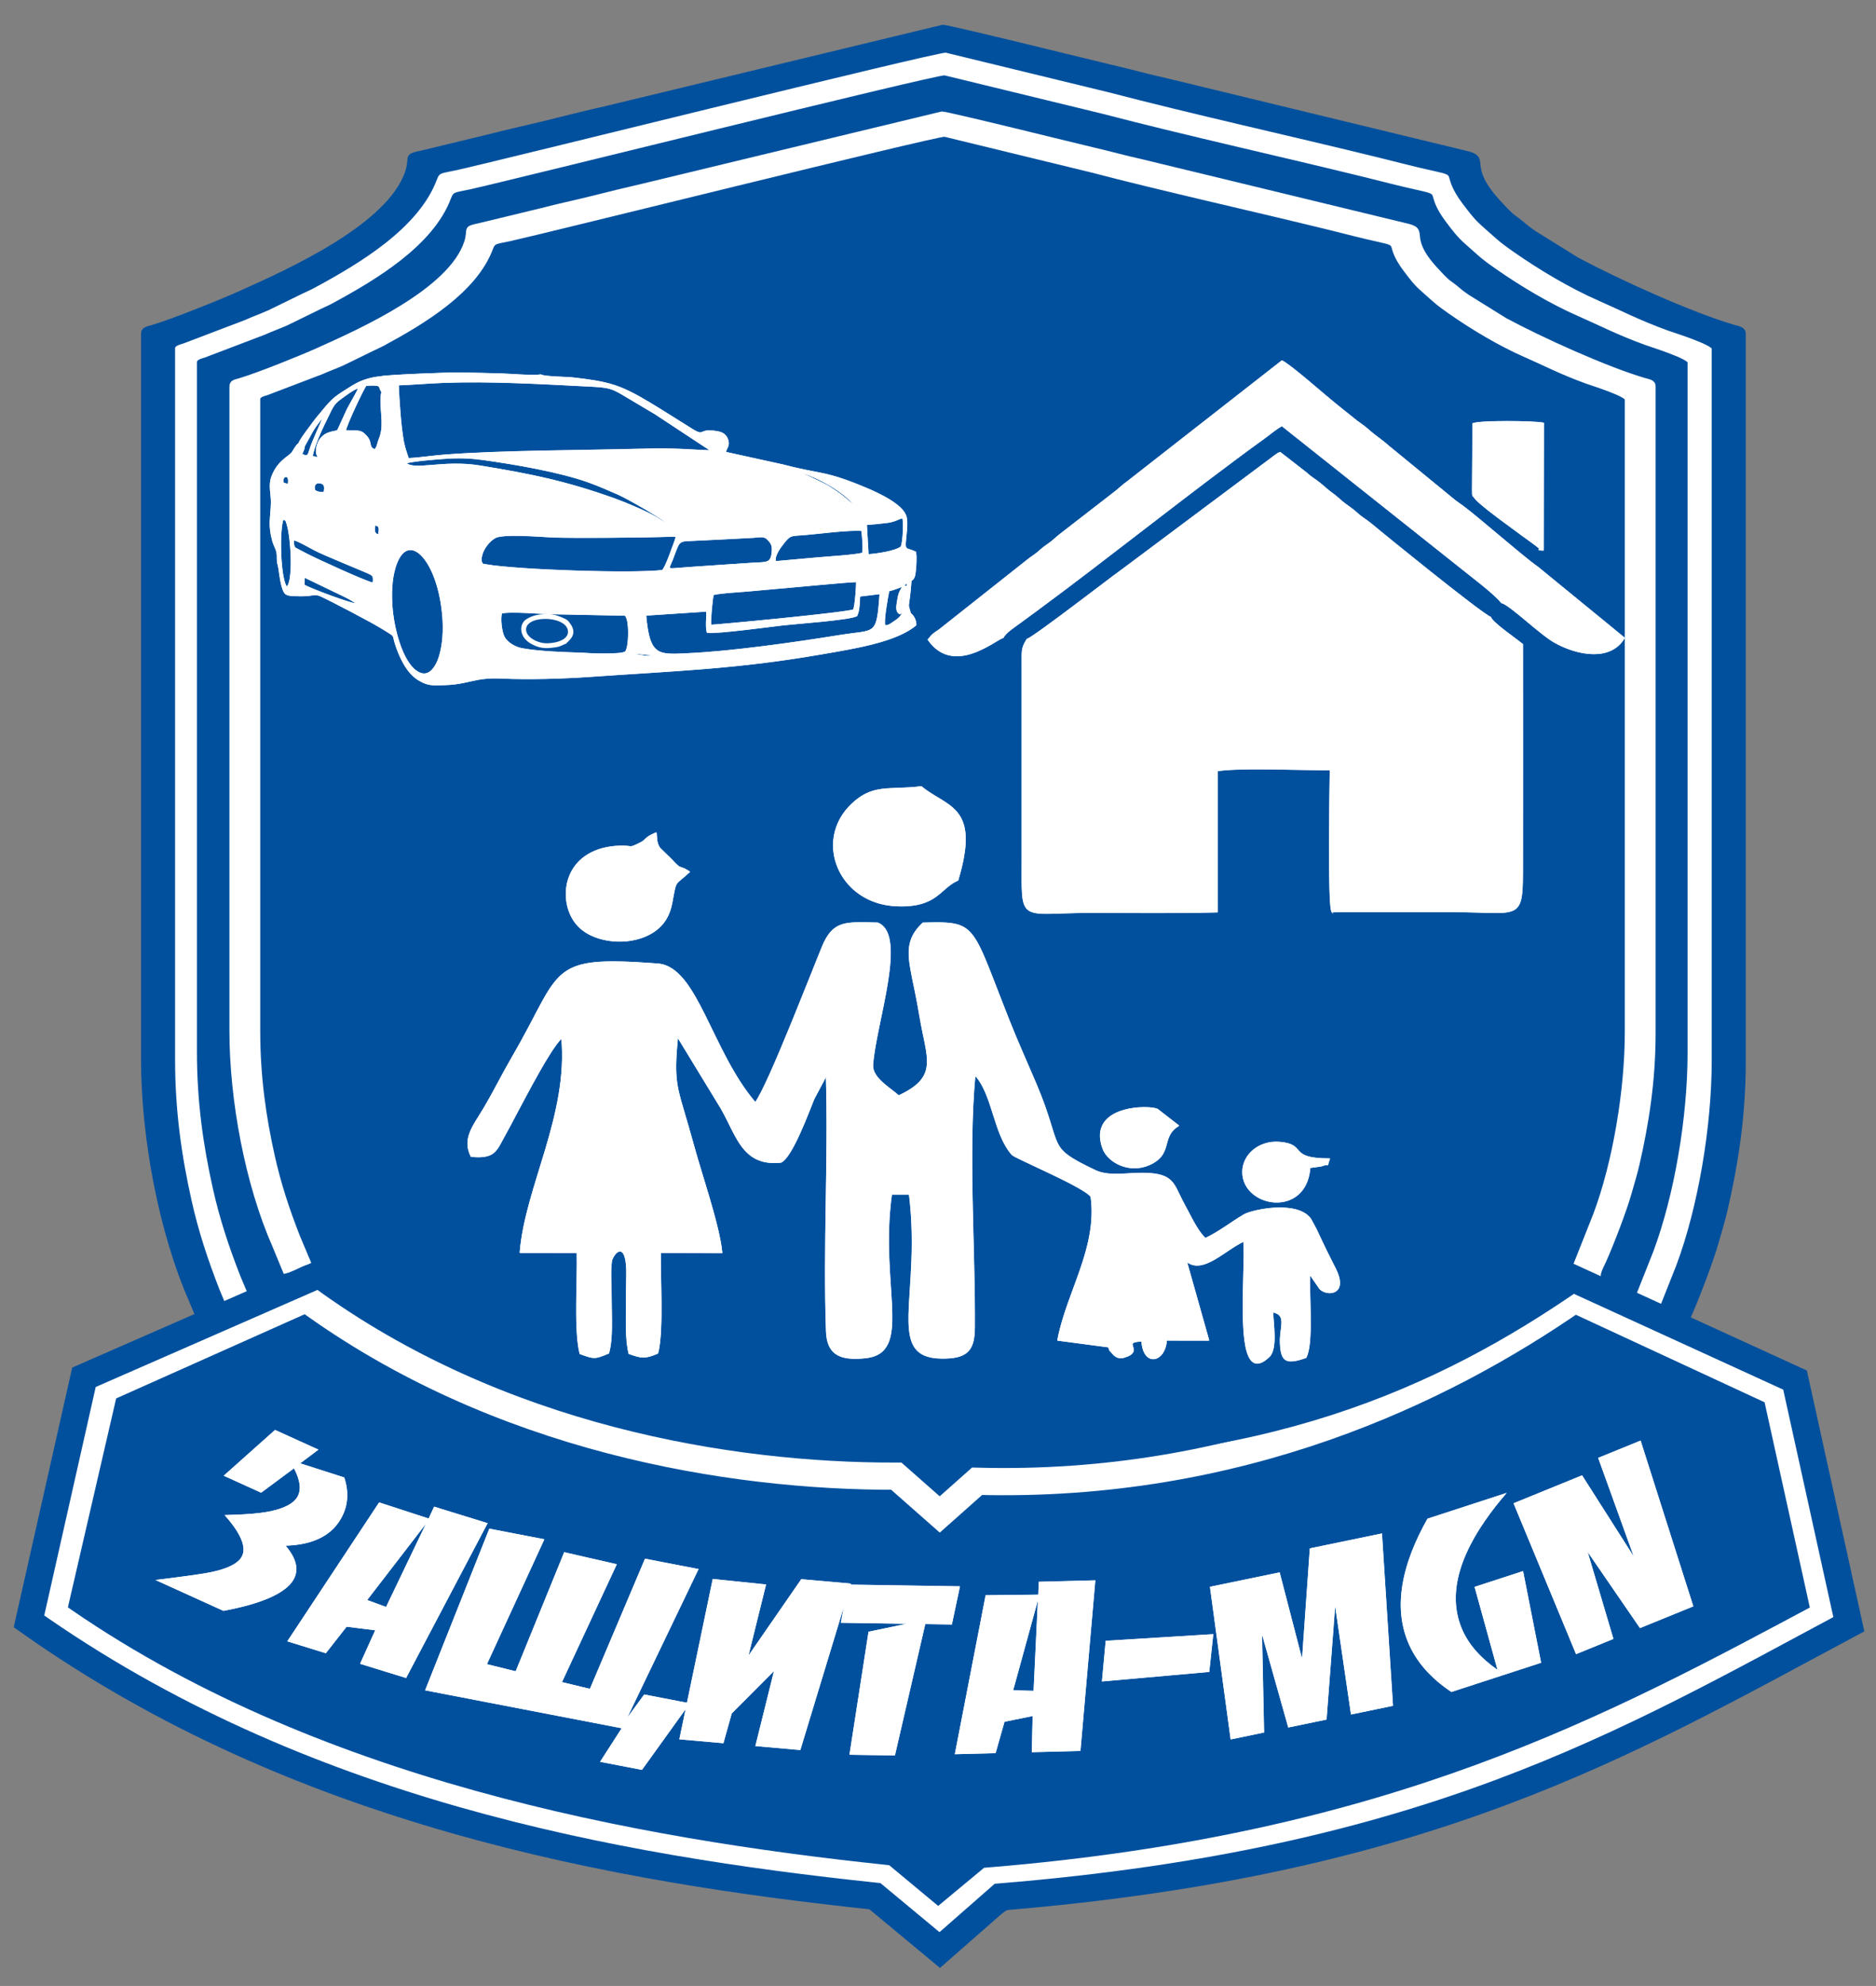 <svg width="69" height="73" viewBox="0 0 69 73" fill="none" xmlns="http://www.w3.org/2000/svg">
<rect x="0" y="0" width="69" height="73" fill="#808080" stroke="none"/>
<path fill-rule="evenodd" clip-rule="evenodd" d="M7.019 13.045L16.579 6.777L34.991 1.57L53.262 6.342L57.074 9.57L63.567 12.578L63.542 24.241L63.306 41.45L61.725 48.25L66.021 50.729L67.597 57.877L68 59.704L65.012 61.307L57.129 65.129L47.848 68.082L37.848 69.636L34.563 71.68L32.267 69.823L23.098 68.398L11.599 65.324L1.221 59.709L2.377 53.779L2.785 50.588L9.184 47.951L10.321 47.448L9.068 47.675L8.002 47.447L6.801 40.747L7.019 13.045Z" fill="#00509E" stroke="#00509E" stroke-width="0.125"/>
<path fill-rule="evenodd" clip-rule="evenodd" d="M33.502 21.334C33.481 21.55 33.47 21.768 33.438 21.983C33.427 22.055 33.416 22.128 33.408 22.2C33.404 22.234 33.402 22.267 33.408 22.301C33.413 22.329 33.423 22.359 33.432 22.387C33.45 22.443 33.464 22.498 33.478 22.555C33.606 22.641 33.683 22.828 33.679 22.97L33.679 22.97L33.678 22.971L33.678 22.972C33.149 23.415 32.211 23.648 31.519 23.791C31.089 23.881 30.655 23.953 30.222 24.028C29.481 24.157 28.736 24.267 27.988 24.359C27.303 24.442 26.616 24.51 25.927 24.567C24.548 24.68 23.165 24.754 21.784 24.851C21.206 24.892 20.625 24.919 20.046 24.931C19.504 24.942 18.958 24.942 18.416 24.916C18.206 24.907 17.997 24.91 17.788 24.935C17.626 24.954 17.47 24.986 17.311 25.022C17.168 25.054 17.027 25.086 16.883 25.11C16.704 25.139 16.526 25.155 16.345 25.16C16.166 25.165 15.948 25.18 15.773 25.144C15.632 25.115 15.51 25.052 15.391 24.979C14.951 24.711 14.686 24.094 14.546 23.648C14.527 23.591 14.513 23.534 14.501 23.475C14.494 23.445 14.488 23.41 14.473 23.382C14.45 23.34 14.399 23.307 14.358 23.28C14.25 23.209 14.136 23.143 14.026 23.074C13.883 22.986 13.732 22.904 13.584 22.823C13.371 22.707 13.157 22.592 12.942 22.479C12.717 22.361 12.491 22.243 12.264 22.128C12.114 22.052 11.961 21.973 11.807 21.903C11.615 21.815 11.527 21.862 11.326 21.883C11.229 21.892 11.126 21.893 11.028 21.893C10.932 21.892 10.835 21.889 10.739 21.882C10.523 21.867 10.476 21.825 10.411 21.645C10.373 21.539 10.348 21.426 10.329 21.316C10.309 21.21 10.295 21.103 10.279 20.996C10.268 20.918 10.257 20.832 10.236 20.756C10.209 20.66 10.204 20.584 10.206 20.486C10.207 20.415 10.204 20.354 10.188 20.284C10.169 20.196 10.121 20.102 10.086 20.017C10.069 19.976 10.053 19.934 10.041 19.892C9.972 19.641 9.936 19.414 9.946 19.156C9.95 19.056 9.959 18.956 9.968 18.856C9.978 18.733 9.986 18.61 9.989 18.487C9.997 18.152 9.883 17.849 10.009 17.516C10.098 17.281 10.23 17.085 10.428 16.911C10.493 16.855 10.561 16.804 10.629 16.752C10.675 16.716 10.729 16.672 10.76 16.625C10.818 16.535 10.904 16.367 10.997 16.306C11.019 16.246 11.062 16.179 11.097 16.124C11.149 16.043 11.205 15.964 11.262 15.886C11.355 15.758 11.454 15.632 11.546 15.504C11.638 15.375 11.745 15.258 11.845 15.135C11.997 14.946 12.157 14.752 12.352 14.597C12.431 14.536 12.514 14.48 12.599 14.425C12.713 14.351 12.83 14.28 12.945 14.206C13.266 14.002 13.621 13.891 14.011 13.854C14.058 13.841 14.137 13.836 14.186 13.832C14.297 13.821 14.41 13.814 14.522 13.807C14.836 13.787 15.15 13.772 15.464 13.759C15.762 13.746 16.059 13.735 16.357 13.726C16.469 13.722 16.58 13.719 16.692 13.717C16.759 13.716 16.828 13.714 16.895 13.716C17.391 13.727 17.888 13.735 18.385 13.75C18.624 13.757 18.866 13.776 19.105 13.788C19.256 13.795 19.407 13.802 19.557 13.803C19.66 13.804 19.784 13.805 19.885 13.788L19.886 13.788L19.887 13.788L19.888 13.788C20.028 13.87 20.836 13.872 21.062 13.898C21.573 13.956 22.112 14.019 22.598 14.178C23.066 14.332 23.495 14.579 23.907 14.825C24.422 15.134 24.924 15.46 25.434 15.776C25.505 15.82 25.593 15.874 25.674 15.902C25.714 15.916 25.753 15.924 25.795 15.913C25.82 15.907 25.844 15.895 25.867 15.886C25.901 15.872 25.934 15.862 25.97 15.855C26.108 15.829 26.281 15.855 26.416 15.882C26.59 15.916 26.705 16.007 26.756 16.16C26.781 16.233 26.79 16.307 26.768 16.381C26.753 16.434 26.724 16.478 26.703 16.528C26.689 16.563 26.682 16.597 26.685 16.634L28.808 17.101C29.074 17.171 29.341 17.234 29.611 17.289C29.805 17.328 29.999 17.363 30.192 17.403C30.421 17.45 30.64 17.506 30.861 17.577C31.195 17.683 31.522 17.814 31.842 17.948C32.28 18.132 33.202 18.547 33.319 19C33.357 19.147 33.346 19.333 33.334 19.483C33.324 19.611 33.308 19.738 33.297 19.866C33.291 19.929 33.279 20.054 33.301 20.114C33.35 20.202 33.376 20.189 33.474 20.222C33.543 20.245 33.607 20.266 33.67 20.3L33.671 20.301L33.672 20.302V20.302C33.685 20.398 33.686 20.502 33.684 20.598C33.682 20.694 33.678 20.79 33.668 20.885C33.656 21.001 33.654 21.216 33.554 21.302C33.539 21.315 33.521 21.326 33.501 21.334L33.502 21.334ZM33.315 21.441C33.243 21.549 32.822 21.68 32.683 21.712C32.643 21.917 32.468 22.85 32.539 22.997C32.652 23.048 32.828 22.898 32.912 22.842C33.062 22.743 33.121 22.692 33.204 22.539C33.237 22.421 33.281 22.362 33.274 22.236C33.188 22.359 33.26 22.462 33.098 22.553L33.098 22.554L33.096 22.554L33.095 22.553C33.071 22.541 33.051 22.524 33.036 22.504C32.946 22.39 33.014 22.152 33.032 22.02C33.049 21.901 33.075 21.807 33.133 21.698C33.16 21.649 33.187 21.602 33.21 21.551L33.211 21.55L33.212 21.549L33.213 21.549C33.237 21.548 33.291 21.542 33.311 21.557C33.315 21.56 33.318 21.561 33.324 21.562C33.331 21.564 33.363 21.569 33.367 21.58C33.367 21.58 33.368 21.58 33.369 21.579C33.372 21.561 33.392 21.441 33.386 21.435C33.377 21.434 33.355 21.463 33.315 21.441L33.315 21.441ZM12.845 15.841L12.846 15.841C12.846 15.841 12.846 15.841 12.846 15.841L12.848 15.841C12.937 15.844 13.028 15.844 13.117 15.85C13.172 15.853 13.228 15.86 13.278 15.88C13.357 15.913 13.423 15.986 13.477 16.044C13.539 16.111 13.574 16.18 13.594 16.264C13.608 16.319 13.614 16.386 13.642 16.436C13.673 16.49 13.726 16.518 13.788 16.537C13.805 16.521 13.82 16.503 13.833 16.483C13.865 16.433 13.883 16.375 13.899 16.32C13.917 16.255 13.934 16.192 13.96 16.13C13.978 16.089 13.992 16.048 14.004 16.006C14.072 15.773 14.066 15.525 14.05 15.286C14.031 15.001 13.99 14.685 14.052 14.403C14.024 14.364 14.006 14.327 13.99 14.283C13.981 14.257 13.972 14.224 13.954 14.202C13.925 14.166 13.87 14.157 13.824 14.152C13.711 14.141 13.573 14.151 13.459 14.158C13.436 14.186 13.414 14.228 13.397 14.259C13.362 14.323 13.329 14.387 13.296 14.451C13.207 14.627 13.122 14.806 13.04 14.985C12.958 15.163 12.877 15.343 12.803 15.524C12.776 15.591 12.75 15.658 12.727 15.725C12.717 15.755 12.7 15.805 12.697 15.837L12.845 15.841ZM11.55 16.799V16.799L11.552 16.799L11.553 16.799L11.553 16.799L11.757 16.844C11.749 16.828 11.731 16.811 11.719 16.797C11.694 16.769 11.676 16.741 11.662 16.706C11.606 16.565 11.68 16.29 11.769 16.167C11.937 15.933 12.123 15.899 12.413 15.841C12.427 15.824 12.471 15.726 12.481 15.705C12.524 15.613 12.566 15.521 12.607 15.429C12.645 15.347 12.682 15.264 12.72 15.182C12.743 15.131 12.766 15.078 12.792 15.028C12.856 14.904 12.928 14.783 12.996 14.661C13.071 14.528 13.158 14.376 13.207 14.234C12.98 14.305 12.702 14.526 12.513 14.662C12.255 14.847 12.201 15.014 12.071 15.276C11.941 15.539 11.812 15.803 11.701 16.072C11.606 16.302 11.518 16.544 11.471 16.785L11.55 16.799ZM11.228 16.753C11.249 16.75 11.289 16.75 11.306 16.744C11.348 16.727 11.378 16.613 11.389 16.579C11.53 16.127 11.763 15.704 11.925 15.26C11.845 15.348 11.771 15.444 11.7 15.538C11.637 15.622 11.576 15.708 11.519 15.796L11.185 16.399C11.184 16.515 11.128 16.587 11.091 16.693C11.117 16.713 11.117 16.714 11.152 16.73C11.188 16.746 11.189 16.743 11.228 16.753ZM15.014 16.866C15.449 16.844 15.878 16.774 16.312 16.739C16.892 16.693 17.475 16.665 18.057 16.642C18.698 16.618 19.339 16.601 19.98 16.588C21.099 16.565 22.219 16.553 23.338 16.524C23.825 16.512 24.31 16.504 24.797 16.516C25.26 16.527 25.721 16.57 26.184 16.577L24.101 15.205C23.739 14.988 23.374 14.775 23.012 14.558C22.843 14.457 22.658 14.342 22.465 14.281C22.356 14.247 22.245 14.229 22.13 14.216C21.963 14.198 21.791 14.191 21.623 14.182C20.698 14.135 19.774 14.084 18.848 14.055C18.014 14.028 17.177 14.018 16.343 14.048C15.774 14.069 15.208 14.119 14.64 14.141C14.656 14.495 14.677 14.849 14.706 15.202C14.735 15.55 14.77 15.909 14.834 16.253C14.857 16.375 14.89 16.492 14.93 16.611C14.958 16.696 14.988 16.78 15.014 16.866ZM14.907 17.02C14.916 17.028 14.925 17.036 14.935 17.044C15.036 17.12 15.181 17.139 15.308 17.143C15.496 17.15 15.697 17.131 15.884 17.115C16.153 17.093 16.419 17.073 16.688 17.069C17.014 17.065 17.337 17.085 17.658 17.137C18.512 17.275 19.364 17.426 20.204 17.625C21.02 17.82 21.811 18.06 22.594 18.341C22.857 18.436 23.119 18.544 23.373 18.654C23.52 18.718 23.667 18.784 23.811 18.854C23.924 18.91 24.042 18.969 24.148 19.036C24.225 19.084 24.301 19.133 24.378 19.18C24.458 19.228 24.545 19.28 24.633 19.317C24.504 19.11 23.046 18.293 22.758 18.168C22.398 18.012 22.045 17.854 21.674 17.719C21.372 17.61 21.06 17.521 20.747 17.441C20.402 17.352 20.052 17.276 19.701 17.206C19.066 17.08 18.424 16.976 17.781 16.887C17.559 16.856 17.336 16.834 17.111 16.826C16.844 16.816 16.579 16.825 16.313 16.845C16.083 16.861 15.853 16.881 15.624 16.904C15.477 16.92 15.329 16.936 15.183 16.959C15.106 16.971 14.978 16.99 14.907 17.02ZM31.558 18.736C31.227 18.139 29.929 17.402 29.185 17.292C29.264 17.317 29.349 17.354 29.423 17.384C29.557 17.44 29.69 17.5 29.822 17.561C29.958 17.623 30.094 17.688 30.228 17.755C30.31 17.796 30.406 17.842 30.482 17.891C30.639 17.992 30.797 18.094 30.944 18.206C31.071 18.303 31.191 18.408 31.311 18.511C31.389 18.577 31.47 18.682 31.558 18.736ZM10.445 17.528C10.384 17.629 10.405 17.656 10.415 17.766L10.609 17.818C10.623 17.708 10.661 17.436 10.445 17.528ZM11.572 18.031C11.666 18.103 11.808 18.123 11.927 18.101C11.956 17.948 11.987 17.776 11.766 17.743C11.566 17.714 11.518 17.894 11.572 18.031ZM13.935 19.662C13.943 19.581 13.978 19.42 13.927 19.352C13.896 19.31 13.839 19.297 13.787 19.293C13.749 19.421 13.723 19.66 13.935 19.662ZM33.209 19.016C33.126 19.041 33.052 19.073 32.972 19.106C32.852 19.155 32.749 19.182 32.618 19.199C32.366 19.232 32.112 19.252 31.858 19.273L31.923 20.399C32.231 20.377 32.928 20.285 33.154 20.105C33.231 19.915 33.265 19.215 33.209 19.016ZM24.373 20.976C24.424 20.912 24.467 20.823 24.5 20.75C24.549 20.645 24.591 20.536 24.633 20.428C24.696 20.261 24.754 20.091 24.819 19.924C24.916 19.671 24.874 19.698 24.604 19.707C24.304 19.718 24.003 19.723 23.703 19.728C23.286 19.735 22.869 19.739 22.451 19.742C22.023 19.746 21.593 19.747 21.164 19.745C20.865 19.744 20.561 19.743 20.262 19.728C19.872 19.709 18.506 19.597 18.215 19.753C18.005 19.867 17.837 20.088 17.75 20.29C17.71 20.384 17.655 20.587 17.71 20.68C17.764 20.772 17.756 20.746 17.869 20.766C18.051 20.798 18.239 20.819 18.424 20.838C18.68 20.864 18.938 20.884 19.195 20.902C19.828 20.946 20.464 20.975 21.098 20.996C21.746 21.018 22.395 21.031 23.043 21.029C23.303 21.028 23.564 21.024 23.824 21.014C24.005 21.007 24.193 20.998 24.373 20.976ZM13.73 21.445C13.737 21.371 13.756 21.242 13.716 21.175C13.685 21.124 13.616 21.09 13.56 21.065C13.438 21.009 13.308 20.959 13.184 20.906C12.928 20.796 12.67 20.69 12.413 20.582C12.252 20.514 12.091 20.446 11.931 20.375C11.81 20.322 11.686 20.267 11.569 20.206C11.45 20.145 10.901 19.829 10.799 19.84C10.773 19.909 10.781 19.987 10.802 20.056C10.829 20.149 10.846 20.15 10.934 20.194C11.057 20.257 11.178 20.323 11.302 20.386C11.455 20.464 11.614 20.538 11.77 20.611C12.002 20.719 12.235 20.826 12.468 20.93C12.733 21.049 13 21.167 13.269 21.278C13.366 21.319 13.465 21.358 13.565 21.395C13.609 21.411 13.681 21.438 13.73 21.445H13.73ZM31.704 19.493C31.546 19.481 31.378 19.486 31.219 19.494C31.02 19.505 30.822 19.522 30.623 19.541C30.288 19.573 29.952 19.614 29.616 19.642C29.504 19.652 29.391 19.657 29.279 19.667C29.212 19.673 29.142 19.682 29.081 19.708C28.977 19.754 28.892 19.863 28.827 19.946C28.7 20.105 28.459 20.424 28.511 20.628C28.518 20.631 28.521 20.633 28.525 20.639C28.527 20.642 28.586 20.646 28.59 20.646L30.107 20.51C30.371 20.487 30.636 20.47 30.9 20.447C31.074 20.432 31.249 20.416 31.422 20.394C31.496 20.385 31.663 20.365 31.729 20.336C31.782 20.216 31.726 19.645 31.704 19.493ZM27.699 19.745C26.889 19.793 26.077 19.827 25.266 19.867C25.186 19.872 25.095 19.881 25.029 19.926C24.96 19.972 24.921 20.055 24.892 20.125C24.834 20.26 24.787 20.402 24.733 20.54C24.702 20.62 24.665 20.698 24.633 20.778C24.623 20.804 24.598 20.863 24.618 20.889C24.643 20.923 24.759 20.913 24.797 20.911C24.965 20.901 25.133 20.883 25.301 20.871C26.093 20.815 26.886 20.761 27.679 20.71C27.801 20.702 27.926 20.701 28.048 20.69C28.125 20.683 28.212 20.671 28.274 20.628C28.395 20.545 28.407 20.345 28.413 20.221C28.422 20.033 28.366 19.948 28.233 19.814C28.197 19.777 28.154 19.75 28.101 19.736C27.988 19.706 27.818 19.738 27.699 19.745ZM10.409 19.071C10.383 19.131 10.369 19.204 10.359 19.267C10.342 19.365 10.333 19.465 10.326 19.564C10.308 19.815 10.308 20.071 10.316 20.323C10.325 20.567 10.371 21.411 10.547 21.597C10.746 21.441 10.724 20.619 10.715 20.397C10.706 20.183 10.689 19.968 10.662 19.756C10.643 19.608 10.62 19.442 10.576 19.299C10.54 19.18 10.551 19.115 10.409 19.071ZM11.185 21.199L11.176 21.514C11.396 21.641 12.919 22.219 13.12 22.206C13.074 22.08 12.334 21.758 12.185 21.681L11.185 21.199ZM31.513 21.372C31.449 21.373 31.382 21.378 31.317 21.382C31.21 21.389 31.103 21.397 30.996 21.405C30.714 21.428 30.432 21.453 30.15 21.479C29.721 21.517 29.291 21.56 28.861 21.596C28.418 21.633 27.975 21.674 27.532 21.715C27.327 21.735 27.121 21.746 26.915 21.763C26.788 21.773 26.66 21.784 26.534 21.799C26.432 21.811 26.326 21.826 26.226 21.849C26.209 21.921 26.2 22.001 26.191 22.074C26.177 22.187 26.165 22.302 26.155 22.416C26.145 22.531 26.137 22.648 26.132 22.764C26.13 22.831 26.125 22.923 26.136 22.989C26.15 22.991 26.193 22.987 26.204 22.986C26.262 22.982 26.321 22.977 26.379 22.973C26.579 22.956 26.78 22.938 26.98 22.92C27.578 22.866 28.176 22.807 28.774 22.747C28.993 22.725 31.334 22.489 31.4 22.42C31.467 22.297 31.517 21.545 31.513 21.372H31.513ZM32.376 21.812L31.612 21.905C31.598 22.102 31.6 22.454 31.506 22.624V22.624L31.506 22.625L31.505 22.625C31.302 22.769 29.221 22.913 28.8 22.963C28.348 23.016 27.897 23.076 27.445 23.128C27.153 23.162 26.86 23.195 26.567 23.219C26.455 23.228 26.343 23.236 26.232 23.241C26.167 23.243 26.086 23.246 26.022 23.238L26.021 23.237L26.02 23.236L26.019 23.235C25.983 23.103 25.99 22.931 25.995 22.795C25.999 22.682 26.006 22.568 26.003 22.455L23.741 22.605C23.756 22.785 23.775 22.966 23.806 23.145C23.829 23.276 23.858 23.409 23.903 23.535C23.961 23.7 24.05 23.862 24.22 23.955C24.346 24.024 24.497 24.045 24.642 24.052C24.841 24.062 25.05 24.049 25.249 24.039C26.208 23.995 27.176 23.889 28.126 23.768C29.056 23.651 29.983 23.513 30.907 23.364C31.048 23.341 31.189 23.322 31.331 23.304C31.44 23.29 31.549 23.277 31.657 23.261C31.797 23.24 31.962 23.21 32.074 23.126C32.203 23.029 32.25 22.865 32.28 22.722C32.306 22.598 32.321 22.47 32.333 22.344C32.351 22.167 32.364 21.989 32.376 21.812L32.376 21.812ZM14.41 22.304C14.434 22.628 14.491 22.957 14.571 23.273C14.678 23.696 14.906 24.376 15.29 24.663C15.402 24.745 15.542 24.809 15.689 24.77C15.951 24.699 16.107 24.341 16.172 24.124C16.308 23.672 16.331 23.151 16.295 22.684C16.248 22.083 16.113 21.404 15.825 20.855C15.704 20.623 15.414 20.169 15.068 20.195C14.755 20.219 14.594 20.63 14.526 20.853C14.387 21.311 14.375 21.832 14.41 22.304ZM18.442 22.529C18.373 22.728 18.437 23.254 18.544 23.436C18.665 23.642 18.951 23.809 19.202 23.853C19.581 23.92 19.975 23.952 20.36 23.975C20.694 23.994 21.029 24.005 21.364 24.016C21.62 24.037 22.835 24.093 23.003 23.97C23.162 23.855 23.184 22.67 22.981 22.607L20.198 22.551C20.077 22.547 19.956 22.54 19.836 22.533C19.674 22.524 19.514 22.515 19.352 22.508C19.171 22.5 18.988 22.494 18.806 22.496C18.704 22.497 18.539 22.5 18.442 22.529ZM23.147 23.983C23.158 23.995 23.171 24.012 23.182 24.02C23.203 24.034 23.271 24.044 23.296 24.049C23.447 24.08 23.614 24.115 23.769 24.128C23.836 24.134 23.891 24.134 23.956 24.119C24.031 24.102 24.084 24.091 24.157 24.085L23.147 23.983ZM33.261 21.713C33.254 21.716 33.247 21.718 33.245 21.728C33.243 21.735 33.22 21.778 33.215 21.788C33.192 21.837 33.172 21.888 33.156 21.939C33.111 22.079 33.088 22.23 33.107 22.376C33.112 22.335 33.126 22.287 33.135 22.251C33.155 22.173 33.177 22.096 33.197 22.018C33.222 21.921 33.252 21.812 33.261 21.713ZM33.345 21.924C33.288 22.014 33.28 22.106 33.28 22.208L33.323 22.085C33.332 22.031 33.34 21.978 33.345 21.924Z" fill="white" stroke="white" stroke-width="0.054"/>
<path fill-rule="evenodd" clip-rule="evenodd" d="M23.14 23.98L24.195 24.086C23.847 24.1 24.049 24.206 23.296 24.052C23.167 24.026 23.19 24.034 23.14 23.98ZM20.198 22.548L22.982 22.604C23.189 22.669 23.165 23.856 23.005 23.973C22.84 24.093 21.653 24.043 21.364 24.019C20.679 23.997 19.855 23.971 19.201 23.856C18.948 23.811 18.662 23.642 18.541 23.438C18.436 23.259 18.368 22.73 18.44 22.527C18.71 22.443 19.826 22.537 20.198 22.548ZM14.407 22.305C14.37 21.812 14.39 21.291 14.523 20.852C14.97 19.385 16.13 20.52 16.299 22.684C16.336 23.165 16.306 23.691 16.176 24.124C16.064 24.496 15.771 25.024 15.288 24.665C14.767 24.277 14.466 23.101 14.407 22.305ZM32.38 21.808C32.268 23.422 32.223 23.155 30.908 23.367C29.217 23.639 26.954 23.963 25.25 24.042C24.198 24.091 23.865 24.125 23.738 22.602L26.007 22.452C26.014 22.689 25.967 23.033 26.023 23.235C26.359 23.28 28.325 23.016 28.8 22.96C29.228 22.91 31.305 22.763 31.503 22.623C31.594 22.458 31.593 22.117 31.609 21.902L32.38 21.808ZM26.224 21.847C26.533 21.772 27.172 21.746 27.532 21.712C27.98 21.671 28.413 21.63 28.861 21.593C29.354 21.552 31.202 21.37 31.517 21.369C31.522 21.539 31.467 22.303 31.403 22.422C31.303 22.526 26.209 23.006 26.134 22.992C26.103 22.823 26.182 22.022 26.224 21.847ZM11.182 21.194L12.187 21.679C12.35 21.762 13.091 22.083 13.125 22.209C12.932 22.231 11.371 21.632 11.173 21.515L11.182 21.194ZM10.547 21.601C10.284 21.333 10.24 19.449 10.407 19.067C10.547 19.11 10.536 19.156 10.58 19.298C10.718 19.747 10.834 21.386 10.547 21.601ZM27.699 19.742C27.93 19.729 28.099 19.674 28.236 19.812C28.35 19.927 28.427 20.015 28.417 20.222C28.391 20.746 28.216 20.679 27.679 20.713C26.888 20.764 26.096 20.817 25.301 20.874C24.448 20.936 24.55 20.999 24.73 20.539C24.941 20 24.923 19.882 25.266 19.864C26.08 19.824 26.886 19.79 27.699 19.742ZM28.509 20.63C28.453 20.417 28.719 20.076 28.824 19.944C29.071 19.633 29.098 19.683 29.616 19.639C30.16 19.593 31.201 19.451 31.707 19.49C31.729 19.641 31.786 20.221 31.732 20.338C31.567 20.414 30.395 20.486 30.108 20.513L28.59 20.649C28.491 20.641 28.541 20.645 28.509 20.63ZM11.3 20.388C11.163 20.319 11.055 20.259 10.932 20.197C10.847 20.153 10.826 20.153 10.799 20.057C10.773 19.971 10.774 19.897 10.797 19.837C10.895 19.822 11.421 20.126 11.571 20.204C11.899 20.373 12.774 20.727 13.185 20.903C13.758 21.149 13.767 21.096 13.733 21.448C13.505 21.42 11.702 20.593 11.3 20.388H11.3ZM24.376 20.979C23.291 21.114 19.009 20.973 17.869 20.769C17.743 20.746 17.76 20.771 17.707 20.681C17.654 20.591 17.702 20.393 17.747 20.289C17.848 20.055 18.027 19.852 18.214 19.751C18.504 19.594 19.852 19.705 20.262 19.725C21.026 19.763 23.781 19.733 24.604 19.704C24.883 19.694 24.919 19.674 24.822 19.925C24.719 20.192 24.522 20.796 24.376 20.979ZM31.855 19.27C32.109 19.249 32.361 19.229 32.617 19.196C32.912 19.158 32.981 19.082 33.212 19.012C33.269 19.206 33.234 19.92 33.157 20.107C32.94 20.28 32.273 20.377 31.92 20.403L31.855 19.27ZM13.938 19.665C13.725 19.665 13.741 19.433 13.784 19.29C14.015 19.307 13.956 19.465 13.938 19.665ZM11.57 18.033C11.511 17.887 11.568 17.711 11.767 17.74C11.975 17.771 11.966 17.917 11.931 18.104C11.809 18.126 11.665 18.106 11.57 18.033ZM10.443 17.526C10.642 17.44 10.635 17.648 10.613 17.822L10.412 17.768C10.401 17.641 10.383 17.625 10.443 17.526ZM31.566 18.744C31.48 18.696 31.399 18.59 31.309 18.513C30.965 18.218 30.903 18.167 30.481 17.894C30.31 17.783 29.379 17.346 29.145 17.284C29.868 17.371 31.232 18.122 31.566 18.744ZM14.902 17.019C15.088 16.936 16.035 16.861 16.312 16.841C16.85 16.803 17.267 16.812 17.782 16.884C18.944 17.046 20.6 17.327 21.675 17.717C22.079 17.863 22.376 17.999 22.759 18.165C23.023 18.28 24.542 19.124 24.64 19.324C24.494 19.262 24.286 19.125 24.147 19.038C23.812 18.829 22.99 18.487 22.593 18.344C20.854 17.719 19.509 17.44 17.658 17.14C16.269 16.914 15.238 17.348 14.902 17.019ZM14.637 14.138C15.199 14.116 15.767 14.066 16.343 14.045C18.057 13.983 19.934 14.093 21.623 14.179C22.399 14.219 22.481 14.236 23.014 14.555C23.396 14.784 23.747 14.988 24.103 15.203L26.195 16.58C25.729 16.573 25.264 16.53 24.797 16.519C24.302 16.506 23.832 16.515 23.338 16.528C21.226 16.582 18.341 16.582 16.312 16.742C15.882 16.776 15.443 16.847 15.012 16.869C14.945 16.652 14.876 16.496 14.831 16.253C14.722 15.673 14.662 14.72 14.637 14.138ZM14.012 13.857C13.955 13.976 14.005 13.899 13.937 13.975L13.98 13.982C14.114 14.032 14.033 13.914 14.045 14.043C14.189 14.056 14.049 13.951 14.104 14.075L14.077 14.158C14.025 14.095 14.076 14.132 14.008 14.085C13.935 14.036 14.019 14.056 13.915 14.052C13.968 14.128 14.091 14.123 14.106 14.235L14.056 14.402C13.938 14.93 14.194 15.589 13.964 16.131C13.896 16.29 13.897 16.439 13.789 16.541C13.518 16.459 13.685 16.274 13.475 16.046C13.28 15.834 13.252 15.857 12.847 15.844C12.806 15.968 12.868 15.912 12.638 15.992C12.63 15.994 12.622 15.998 12.615 16C12.461 16.049 12.509 16.027 12.403 15.988C12.366 15.975 12.473 15.97 12.329 15.97C12.4 15.907 12.366 15.872 12.476 15.935C12.545 15.974 12.445 15.969 12.577 15.961L12.415 15.844C12.074 15.912 11.926 15.954 11.772 16.168C11.686 16.289 11.609 16.563 11.666 16.705C11.7 16.79 11.75 16.814 11.763 16.849L11.551 16.802C11.522 16.86 11.579 16.928 11.366 16.881C11.253 16.856 11.263 16.829 11.228 16.756C11.167 16.74 11.198 16.754 11.151 16.733C11.102 16.71 11.113 16.713 11.088 16.694C11.128 16.577 11.181 16.517 11.182 16.399C11.079 16.37 11.124 16.427 11.097 16.284L11.001 16.308C10.911 16.365 10.828 16.526 10.763 16.626C10.654 16.796 10.238 16.924 10.012 17.517C9.886 17.851 10 18.156 9.992 18.487C9.978 19.075 9.874 19.27 10.045 19.891C10.082 20.027 10.166 20.169 10.192 20.283C10.234 20.469 10.18 20.542 10.239 20.756C10.288 20.93 10.311 21.358 10.414 21.644C10.478 21.82 10.522 21.864 10.739 21.879C10.904 21.891 11.164 21.896 11.326 21.88C11.554 21.857 11.619 21.814 11.809 21.9C12.16 22.06 13.648 22.837 14.028 23.072C14.599 23.426 14.436 23.289 14.549 23.648C14.72 24.188 14.995 24.733 15.394 24.977C15.735 25.185 15.878 25.169 16.345 25.157C17.226 25.134 17.459 24.869 18.417 24.913C19.466 24.963 20.755 24.921 21.784 24.848C24.897 24.629 27.106 24.566 30.221 24.025C31.4 23.82 32.944 23.583 33.676 22.97C33.681 22.808 33.587 22.631 33.475 22.557C33.305 22.516 33.399 22.523 33.333 22.531C33.33 22.532 33.377 22.591 33.208 22.54C33.12 22.7 33.06 22.748 32.914 22.845C32.826 22.904 32.651 23.053 32.537 22.999C32.465 22.856 32.636 21.937 32.681 21.71C32.86 21.668 33.254 21.536 33.314 21.436L33.499 21.332C33.643 21.275 33.643 21.09 33.665 20.884C33.681 20.724 33.69 20.46 33.668 20.303C33.608 20.27 33.559 20.254 33.473 20.225C33.358 20.186 33.346 20.2 33.298 20.116C33.242 19.961 33.4 19.329 33.316 19.001C33.2 18.551 32.285 18.138 31.841 17.951C30.288 17.299 30.218 17.476 28.808 17.104L26.682 16.637C26.666 16.476 26.84 16.42 26.753 16.161C26.705 16.018 26.599 15.921 26.415 15.884C25.648 15.734 25.975 16.114 25.433 15.778C24.912 15.456 24.419 15.136 23.905 14.828C22.801 14.166 22.41 14.055 21.062 13.901C20.82 13.873 20.024 13.871 19.886 13.791C19.602 13.838 18.733 13.763 18.385 13.753C17.885 13.738 17.395 13.73 16.895 13.719C16.562 13.711 14.206 13.803 14.012 13.857H14.012Z" fill="white" stroke="white" stroke-width="0.054"/>
<path fill-rule="evenodd" clip-rule="evenodd" d="M11.001 16.308L11.097 16.284C11.124 16.427 11.079 16.37 11.182 16.399L11.516 15.794C11.626 15.625 11.811 15.379 11.934 15.245C11.787 15.652 11.532 16.134 11.392 16.579C11.329 16.78 11.323 16.743 11.228 16.756C11.263 16.829 11.253 16.856 11.366 16.881C11.579 16.928 11.522 16.86 11.551 16.802L11.467 16.788C11.563 16.297 11.859 15.698 12.068 15.275C12.214 14.98 12.26 14.84 12.511 14.659C12.674 14.542 12.986 14.298 13.213 14.229C13.139 14.445 12.914 14.799 12.796 15.029C12.74 15.137 12.442 15.816 12.415 15.844L12.577 15.961C12.445 15.969 12.545 15.974 12.476 15.935C12.366 15.872 12.4 15.907 12.329 15.97C12.473 15.97 12.366 15.975 12.403 15.988C12.509 16.027 12.461 16.049 12.615 16C12.622 15.998 12.63 15.994 12.638 15.992C12.868 15.912 12.806 15.968 12.847 15.844L12.694 15.84C12.7 15.668 13.35 14.287 13.458 14.155C14.105 14.115 13.906 14.197 14.056 14.402L14.106 14.235C14.091 14.123 13.968 14.128 13.915 14.052C14.019 14.056 13.935 14.035 14.008 14.085C14.076 14.132 14.025 14.095 14.077 14.158L14.104 14.075C14.049 13.951 14.189 14.056 14.045 14.043C14.033 13.914 14.114 14.032 13.98 13.982L13.937 13.975C14.005 13.899 13.955 13.976 14.012 13.857C13.578 13.898 13.233 14.027 12.947 14.209C12.374 14.573 12.283 14.597 11.848 15.136C11.743 15.265 11.645 15.371 11.549 15.505C11.426 15.676 11.062 16.136 11.001 16.308Z" fill="white" stroke="white" stroke-width="0.054"/>
<path fill-rule="evenodd" clip-rule="evenodd" d="M19.328 23.201C19.217 22.562 20.832 22.573 20.914 23.175C20.961 23.52 20.513 23.665 20.133 23.673C19.771 23.68 19.373 23.46 19.328 23.201ZM20.813 23.632C20.841 23.563 21.244 23.354 20.962 22.953C20.855 22.8 20.839 22.799 20.646 22.715C20.532 22.665 20.348 22.601 20.198 22.603C19.845 22.593 19.611 22.636 19.375 22.784C19.12 22.945 19.11 23.397 19.545 23.64C19.839 23.803 20.042 23.824 20.414 23.769C20.64 23.736 20.663 23.685 20.813 23.632Z" fill="white" stroke="white" stroke-width="0.054"/>
<path fill-rule="evenodd" clip-rule="evenodd" d="M33.277 22.227C33.276 22.111 33.282 22.011 33.35 21.911C33.344 21.978 33.337 22.021 33.327 22.085L33.277 22.227ZM33.108 22.405C33.05 22.062 33.242 21.728 33.242 21.728C33.245 21.713 33.258 21.713 33.266 21.706C33.249 21.902 33.11 22.306 33.108 22.405ZM33.314 21.436C33.391 21.484 33.41 21.33 33.372 21.582C33.308 21.601 33.418 21.584 33.324 21.565C33.296 21.56 33.325 21.545 33.214 21.552C33.14 21.712 33.072 21.765 33.036 22.021C33.008 22.22 32.931 22.462 33.097 22.551C33.263 22.457 33.178 22.359 33.277 22.227C33.287 22.365 33.242 22.416 33.208 22.54C33.377 22.591 33.33 22.532 33.333 22.531C33.399 22.523 33.305 22.516 33.475 22.557C33.398 22.224 33.376 22.381 33.435 21.983C33.466 21.774 33.479 21.541 33.499 21.332L33.314 21.436Z" fill="white" stroke="white" stroke-width="0.054"/>
<path fill-rule="evenodd" clip-rule="evenodd" d="M27.781 40.545C27.819 40.498 27.852 40.443 27.883 40.392C27.929 40.312 27.972 40.231 28.014 40.149C28.13 39.922 28.237 39.69 28.341 39.458C28.619 38.839 28.878 38.212 29.135 37.585C29.352 37.054 29.566 36.522 29.779 35.99C29.934 35.602 30.087 35.213 30.246 34.826C30.364 34.538 30.53 34.207 30.846 34.053C31.023 33.965 31.228 33.939 31.428 33.93C31.708 33.916 31.998 33.93 32.28 33.937C32.314 33.95 32.347 33.967 32.377 33.986C32.724 34.208 32.744 34.78 32.736 35.122C32.729 35.415 32.694 35.71 32.65 36C32.602 36.322 32.541 36.644 32.477 36.964C32.398 37.353 32.314 37.742 32.239 38.132C32.176 38.459 32.115 38.795 32.089 39.127C32.084 39.199 32.093 39.27 32.114 39.34C32.179 39.546 32.353 39.722 32.523 39.867C32.614 39.944 32.71 40.017 32.806 40.091C32.889 40.155 32.975 40.221 33.051 40.292C33.468 40.099 33.905 39.838 34.056 39.418C34.156 39.139 34.121 38.826 34.073 38.541C34.041 38.355 34.001 38.17 33.962 37.985C33.917 37.766 33.873 37.546 33.837 37.325C33.786 37.013 33.726 36.703 33.663 36.394C33.612 36.15 33.559 35.906 33.516 35.662C33.454 35.316 33.401 34.932 33.51 34.59C33.589 34.337 33.748 34.129 33.947 33.939L33.948 33.939L33.949 33.938L33.95 33.938C34.236 33.931 34.536 33.92 34.822 33.94C35.022 33.954 35.224 33.987 35.4 34.077C35.559 34.159 35.678 34.277 35.779 34.413C35.919 34.603 36.028 34.828 36.123 35.038C36.271 35.366 36.401 35.704 36.531 36.038C36.72 36.525 36.907 37.012 37.1 37.498C37.41 38.282 37.76 39.052 38.09 39.829C38.218 40.132 38.338 40.438 38.446 40.748C38.522 40.965 38.591 41.183 38.658 41.403C38.705 41.556 38.751 41.712 38.809 41.862C38.853 41.978 38.905 42.091 38.979 42.195C39.092 42.352 39.244 42.471 39.413 42.578C39.682 42.748 39.991 42.896 40.282 43.035C40.324 43.055 40.367 43.072 40.412 43.087C40.71 43.188 41.057 43.178 41.37 43.162C41.724 43.144 42.08 43.114 42.433 43.159C42.666 43.188 42.888 43.249 43.053 43.408C43.158 43.51 43.229 43.639 43.291 43.764C43.374 43.93 43.448 44.095 43.538 44.258C43.648 44.455 43.746 44.658 43.855 44.856C43.977 45.079 44.137 45.356 44.332 45.535C44.842 45.294 45.281 44.946 45.76 44.66C45.875 44.592 46.103 44.536 46.237 44.506C46.49 44.451 46.757 44.416 47.018 44.412C47.431 44.404 47.945 44.472 48.194 44.804C48.205 44.818 48.22 44.85 48.228 44.867C48.252 44.911 48.276 44.955 48.3 44.999C48.334 45.062 48.374 45.129 48.404 45.194C48.519 45.435 48.629 45.678 48.747 45.918C48.865 46.16 48.989 46.4 49.109 46.641C49.193 46.808 49.281 47.033 49.257 47.22C49.242 47.331 49.186 47.43 49.069 47.479C48.903 47.548 48.675 47.49 48.554 47.372L48.228 46.901C48.209 46.876 48.189 46.849 48.166 46.827C48.155 47.036 48.159 47.249 48.163 47.459C48.168 47.718 48.177 47.977 48.181 48.236C48.187 48.557 48.189 48.882 48.166 49.202C48.152 49.409 48.123 49.702 48.027 49.892L48.026 49.892L48.025 49.893L48.025 49.894C47.844 49.956 47.477 50.087 47.295 49.974C47.127 49.871 47.111 49.559 47.102 49.396C47.089 49.193 47.119 49.003 47.143 48.802C47.158 48.672 47.178 48.498 47.102 48.38C47.039 48.281 46.922 48.236 46.804 48.211C46.806 48.608 46.981 49.569 46.673 49.863C46.561 49.97 46.357 50.142 46.174 50.091C45.9 50.014 45.821 49.469 45.794 49.26C45.761 49.009 45.747 48.754 45.739 48.501C45.731 48.215 45.732 47.929 45.736 47.644C45.742 47.264 45.754 46.884 45.762 46.505C45.768 46.21 45.776 45.908 45.757 45.614C45.636 45.664 45.519 45.731 45.41 45.8C45.284 45.878 45.162 45.961 45.04 46.043C44.762 46.229 44.313 46.54 43.946 46.491C43.816 46.474 43.709 46.416 43.62 46.333L44.445 49.252L44.443 49.255L42.895 49.252C42.846 50.072 42.06 50.237 42.005 49.289C41.164 49.309 42.125 49.652 41.341 49.884C41.242 49.914 41.144 49.909 41.055 49.857C40.993 49.821 40.956 49.776 40.911 49.726C40.905 49.719 40.803 49.614 40.811 49.605C40.814 49.6 40.818 49.604 40.817 49.594C40.813 49.571 40.784 49.523 40.771 49.502L38.916 49.256L38.915 49.254L38.915 49.253C39.055 48.52 39.334 47.814 39.591 47.109C39.964 46.088 40.288 45.074 40.138 43.986C40.007 43.773 38.99 43.292 38.73 43.167C38.399 43.008 38.065 42.853 37.733 42.696C37.658 42.66 37.272 42.483 37.227 42.432C36.893 42.049 36.719 41.504 36.572 41.042C36.481 40.756 36.394 40.466 36.277 40.187C36.175 39.944 36.044 39.694 35.854 39.494C35.778 40.28 35.748 41.073 35.737 41.861C35.725 42.717 35.737 43.572 35.755 44.427C35.786 45.887 35.841 47.349 35.831 48.809C35.825 49.645 35.558 49.934 34.6 49.914C34.302 49.907 33.988 49.853 33.772 49.654C33.556 49.455 33.488 49.155 33.459 48.889C33.44 48.703 33.438 48.514 33.441 48.327C33.446 48.102 33.459 47.876 33.473 47.651C33.508 47.092 33.547 46.535 33.557 45.974C33.57 45.277 33.541 44.584 33.456 43.891L32.783 43.889C32.689 44.554 32.66 45.222 32.673 45.892C32.683 46.456 32.725 47.016 32.76 47.578C32.775 47.811 32.789 48.044 32.793 48.276C32.797 48.472 32.794 48.67 32.773 48.864C32.742 49.145 32.666 49.463 32.434 49.669C32.275 49.809 32.069 49.874 31.851 49.899C31.485 49.94 30.993 49.96 30.702 49.716C30.467 49.519 30.414 49.196 30.405 48.922C30.296 45.8 30.492 42.676 30.401 39.555C30.37 39.581 30.343 39.584 30.331 39.633L29.927 40.393C29.749 40.826 29.129 42.527 28.72 42.713C28.344 42.753 27.985 42.711 27.677 42.504C27.394 42.314 27.204 42.021 27.051 41.741C26.87 41.41 26.721 41.066 26.532 40.738L24.916 38.086C24.882 38.432 24.851 38.783 24.845 39.13C24.841 39.375 24.853 39.616 24.891 39.859C24.938 40.154 25.022 40.446 25.107 40.735C25.241 41.194 25.378 41.652 25.503 42.113C25.582 42.402 25.669 42.689 25.756 42.976C25.855 43.303 25.956 43.63 26.052 43.958C26.163 44.33 26.269 44.704 26.361 45.08C26.437 45.393 26.509 45.719 26.541 46.038V46.04L26.539 46.042L24.28 46.03C24.277 46.291 24.282 46.554 24.287 46.816C24.293 47.13 24.3 47.445 24.303 47.759C24.307 48.133 24.307 48.508 24.288 48.881C24.28 49.041 24.269 49.2 24.25 49.358C24.235 49.484 24.216 49.612 24.182 49.735V49.735L24.181 49.736L24.181 49.737C23.728 49.925 23.602 49.916 23.143 49.747L23.143 49.746L23.142 49.745V49.744C23.049 49.353 23.043 48.921 23.044 48.522C23.044 48.31 23.048 48.099 23.048 47.887C23.048 47.54 23.053 47.193 23.059 46.846C23.062 46.708 23.07 45.994 22.811 45.978C22.662 45.968 22.539 46.193 22.499 46.294C22.479 46.342 22.472 46.459 22.468 46.513C22.462 46.583 22.456 46.657 22.456 46.727C22.453 47.076 22.472 47.424 22.473 47.772C22.473 48.016 22.48 48.26 22.483 48.503C22.485 48.72 22.483 48.937 22.468 49.153C22.455 49.346 22.431 49.543 22.379 49.731V49.731L22.378 49.733L22.377 49.733C21.872 49.941 21.86 49.941 21.343 49.752L21.342 49.752L21.341 49.751V49.75C21.27 49.461 21.246 49.144 21.232 48.849C21.214 48.48 21.215 48.109 21.22 47.74C21.224 47.437 21.231 47.134 21.236 46.831C21.24 46.566 21.244 46.3 21.237 46.036L19.143 46.033L19.141 46.031V46.029C19.191 45.407 19.333 44.789 19.499 44.184C19.678 43.536 19.887 42.896 20.079 42.252C20.276 41.586 20.456 40.915 20.571 40.234C20.688 39.539 20.734 38.839 20.669 38.138C20.588 38.201 20.509 38.304 20.45 38.383C20.348 38.522 20.254 38.667 20.164 38.812C19.928 39.191 19.711 39.583 19.498 39.972C19.317 40.306 19.139 40.642 18.961 40.978C18.83 41.225 18.7 41.475 18.563 41.72C18.49 41.849 18.425 41.983 18.349 42.111C18.291 42.208 18.225 42.304 18.131 42.375C17.919 42.534 17.597 42.524 17.338 42.501H17.337L17.336 42.5L17.335 42.499C17.233 42.295 17.195 42.09 17.233 41.869C17.267 41.671 17.359 41.483 17.461 41.306C17.577 41.107 17.707 40.915 17.824 40.716C18.18 40.109 18.49 39.481 18.845 38.873C19.07 38.486 19.284 38.095 19.493 37.7C19.651 37.401 19.805 37.099 19.97 36.802C20.184 36.415 20.444 35.973 20.842 35.712C21.189 35.484 21.611 35.41 22.032 35.38C22.339 35.359 22.651 35.362 22.959 35.371C23.372 35.385 23.785 35.412 24.196 35.443C24.249 35.447 24.302 35.455 24.353 35.467C24.928 35.603 25.335 36.257 25.584 36.696C25.804 37.083 25.996 37.485 26.189 37.882C26.403 38.321 26.617 38.76 26.857 39.188C27.122 39.66 27.42 40.127 27.782 40.546L27.781 40.545ZM35.223 32.347C35.083 32.409 34.964 32.491 34.849 32.585C34.629 32.765 34.455 32.948 34.19 33.083C33.811 33.276 33.365 33.308 32.938 33.286C32.133 33.245 31.44 32.868 31.027 32.249C30.759 31.848 30.633 31.375 30.672 30.909C30.713 30.41 30.938 29.95 31.317 29.583C31.582 29.326 31.866 29.139 32.25 29.055C32.486 29.004 32.734 28.995 32.976 28.987C33.281 28.976 33.578 28.964 33.881 28.926L33.882 28.926L33.883 28.926L33.884 28.927C34.067 29.078 34.267 29.201 34.473 29.325C34.66 29.437 34.851 29.55 35.013 29.691C35.296 29.934 35.431 30.212 35.477 30.558C35.51 30.802 35.496 31.056 35.463 31.3C35.415 31.652 35.327 32.004 35.224 32.346V32.346L35.224 32.347L35.223 32.347ZM25.342 32.05C25.245 32.14 25.146 32.224 25.044 32.309C24.99 32.353 24.93 32.401 24.889 32.456C24.84 32.523 24.818 32.604 24.8 32.681C24.762 32.846 24.735 33.016 24.704 33.182C24.625 33.605 24.441 33.966 24.054 34.23C23.966 34.29 23.872 34.342 23.773 34.387C23.553 34.486 23.313 34.547 23.069 34.573C22.451 34.639 21.72 34.481 21.294 34.053C20.844 33.602 20.735 32.87 20.924 32.303C21.181 31.53 21.898 31.146 22.772 31.111C22.871 31.108 22.972 31.107 23.071 31.117C23.113 31.122 23.162 31.132 23.203 31.131C23.289 31.131 23.451 31.043 23.525 31.007C23.618 30.962 23.68 30.924 23.748 30.853C23.783 30.817 23.813 30.79 23.856 30.762C23.936 30.709 24.033 30.665 24.122 30.627L24.124 30.627L24.127 30.628V30.63C24.15 30.837 24.131 30.99 24.257 31.177L24.682 31.591C24.754 31.668 24.831 31.754 24.912 31.824C24.946 31.853 24.978 31.877 25.022 31.892C25.058 31.905 25.093 31.914 25.129 31.929C25.203 31.959 25.275 32.003 25.342 32.046L25.343 32.047L25.343 32.05L25.342 32.05ZM42.569 40.785L43.332 41.376V41.379L43.33 41.38C43.096 41.523 42.997 41.693 42.926 41.932C42.879 42.091 42.848 42.25 42.763 42.397C42.652 42.589 42.475 42.714 42.261 42.808C41.925 42.955 41.549 42.956 41.209 42.816C40.922 42.697 40.666 42.474 40.569 42.201C40.436 41.827 40.427 41.426 40.751 41.127C40.911 40.979 41.126 40.882 41.344 40.821C41.581 40.754 41.843 40.722 42.091 40.722C42.212 40.722 42.46 40.732 42.569 40.785L42.569 40.785ZM48.171 42.91C48.148 43.247 48.045 43.6 47.785 43.855C47.586 44.05 47.32 44.161 47.026 44.176C46.7 44.192 46.371 44.087 46.125 43.895C45.854 43.683 45.711 43.389 45.716 43.067C45.72 42.799 45.833 42.544 46.035 42.346C46.296 42.091 46.669 41.966 47.052 41.996C47.202 42.008 47.374 42.033 47.507 42.099C47.596 42.142 47.651 42.196 47.713 42.266C47.807 42.373 47.87 42.439 48.014 42.496C48.259 42.594 48.62 42.606 48.883 42.606H48.885L48.887 42.609L48.886 42.61C48.866 42.66 48.844 42.717 48.835 42.77C48.834 42.773 48.832 42.808 48.829 42.81C48.826 42.811 48.819 42.808 48.816 42.807C48.806 42.803 48.795 42.803 48.784 42.803C48.726 42.804 48.647 42.831 48.594 42.851C48.585 42.855 48.536 42.86 48.524 42.862C48.476 42.868 48.427 42.875 48.378 42.882C48.309 42.891 48.24 42.9 48.171 42.91L48.171 42.91Z" fill="white" stroke="white" stroke-width="0.054"/>
<path fill-rule="evenodd" clip-rule="evenodd" d="M33.95 33.941C33.097 34.751 33.528 35.412 33.84 37.325C34.096 38.894 34.59 39.584 33.051 40.296C32.729 39.996 32.047 39.639 32.086 39.127C32.206 37.578 33.352 34.364 32.279 33.94C31.078 33.913 30.65 33.851 30.249 34.827C29.766 36.005 28.218 40.009 27.781 40.55C26.148 38.661 25.631 35.552 24.195 35.445C20.095 35.14 20.747 35.615 18.847 38.874C18.474 39.514 18.207 40.069 17.826 40.717C17.454 41.353 17.005 41.834 17.338 42.498C18.208 42.574 18.239 42.29 18.559 41.718C18.984 40.96 20.218 38.478 20.671 38.131C20.941 40.99 19.338 43.628 19.144 46.029L21.24 46.033C21.267 47.081 21.127 48.87 21.344 49.749C21.866 49.939 21.875 49.936 22.376 49.73C22.526 49.19 22.47 48.414 22.469 47.772C22.468 47.427 22.45 47.065 22.452 46.727C22.453 46.652 22.471 46.352 22.495 46.292C22.662 45.88 23.082 45.694 23.062 46.846C23.057 47.194 23.052 47.537 23.051 47.887C23.051 48.506 23.016 49.202 23.145 49.743C23.606 49.913 23.73 49.921 24.179 49.734C24.387 48.967 24.264 46.996 24.277 46.026L26.538 46.038C26.434 45.014 25.797 43.206 25.5 42.114C24.899 39.903 24.725 40.004 24.913 38.076L26.535 40.736C27.116 41.741 27.319 42.859 28.719 42.71C29.118 42.529 29.695 40.949 29.924 40.391L30.328 39.632C30.34 39.579 30.376 39.573 30.404 39.547C30.495 42.65 30.3 45.828 30.408 48.921C30.436 49.726 30.828 50.011 31.85 49.896C33.571 49.702 32.309 47.229 32.78 43.886L33.459 43.887C33.92 47.646 32.582 49.868 34.6 49.91C35.569 49.931 35.821 49.633 35.827 48.809C35.848 45.93 35.58 42.258 35.852 39.487C36.534 40.197 36.547 41.648 37.23 42.43C37.344 42.56 39.922 43.63 40.141 43.984C40.4 45.862 39.253 47.499 38.919 49.253L40.774 49.498C40.898 49.706 40.712 49.501 40.914 49.724C40.972 49.789 41.096 49.954 41.34 49.881C42.122 49.65 41.157 49.304 42.009 49.286C42.062 50.237 42.845 50.066 42.892 49.249L44.441 49.251L43.614 46.322C44.207 46.888 45.075 45.891 45.76 45.609C45.847 46.966 45.346 51.125 46.671 49.861C46.978 49.568 46.802 48.632 46.801 48.207C47.39 48.327 47.069 48.793 47.105 49.395C47.143 50.027 47.291 50.146 48.024 49.891C48.3 49.344 48.12 47.612 48.163 46.819C48.189 46.843 48.215 46.879 48.231 46.899L48.557 47.37C48.822 47.628 49.577 47.584 49.106 46.642C48.984 46.399 48.866 46.168 48.744 45.919C48.616 45.657 48.526 45.46 48.401 45.195C48.388 45.167 48.194 44.809 48.191 44.806C47.684 44.13 46.038 44.499 45.762 44.663C45.262 44.961 44.84 45.299 44.331 45.539C44.017 45.252 43.751 44.649 43.535 44.259C43.19 43.637 43.196 43.258 42.432 43.162C41.669 43.065 40.866 43.318 40.28 43.038C38.404 42.14 39.122 42.266 38.087 39.831C37.755 39.05 37.409 38.288 37.097 37.499C35.683 33.934 35.935 33.892 33.95 33.941L33.95 33.941Z" fill="white" stroke="white" stroke-width="0.054"/>
<path fill-rule="evenodd" clip-rule="evenodd" d="M35.221 32.345C36.04 29.608 34.831 29.715 33.882 28.929C32.711 29.077 32.113 28.815 31.32 29.585C29.943 30.921 30.875 33.177 32.938 33.283C34.458 33.361 34.542 32.645 35.221 32.345Z" fill="white" stroke="white" stroke-width="0.054"/>
<path fill-rule="evenodd" clip-rule="evenodd" d="M25.34 32.048C24.922 31.779 25.104 32.053 24.68 31.593L24.255 31.179C24.128 30.991 24.148 30.847 24.124 30.63C23.653 30.831 23.849 30.853 23.527 31.01C23.089 31.224 23.316 31.093 22.772 31.114C20.646 31.2 20.471 33.222 21.297 34.051C21.904 34.662 23.232 34.786 24.052 34.227C24.389 33.998 24.609 33.672 24.701 33.181C24.868 32.287 24.783 32.565 25.34 32.048Z" fill="white" stroke="white" stroke-width="0.054"/>
<path fill-rule="evenodd" clip-rule="evenodd" d="M42.566 40.787C42.256 40.636 40.021 40.646 40.572 42.2C40.753 42.71 41.531 43.124 42.26 42.805C43.148 42.416 42.659 41.787 43.328 41.377L42.566 40.787Z" fill="white" stroke="white" stroke-width="0.054"/>
<path fill-rule="evenodd" clip-rule="evenodd" d="M48.883 42.609C47.32 42.605 48.085 42.08 47.052 41.999C46.324 41.942 45.729 42.443 45.72 43.067C45.7 44.361 48.041 44.775 48.168 42.907C48.218 42.9 48.586 42.851 48.593 42.849C48.97 42.705 48.741 42.962 48.883 42.609Z" fill="white" stroke="white" stroke-width="0.054"/>
<path fill-rule="evenodd" clip-rule="evenodd" d="M43.059 24.21C41.553 24.628 42.349 27.14 43.918 26.704C45.347 26.307 44.637 23.772 43.059 24.21Z" fill="white" stroke="#000200" stroke-width="0.054"/>
<path fill-rule="evenodd" clip-rule="evenodd" d="M46.387 23.409C44.922 23.788 45.694 25.969 47.071 25.652C48.474 25.329 47.759 23.053 46.387 23.409Z" fill="white" stroke="#000200" stroke-width="0.054"/>
<path fill-rule="evenodd" clip-rule="evenodd" d="M49.78 22.713C48.56 23.022 49.33 24.883 50.451 24.602C50.948 24.478 51.157 23.881 50.925 23.375C50.772 23.045 50.338 22.572 49.78 22.713Z" fill="white" stroke="#000200" stroke-width="0.054"/>
<path fill-rule="evenodd" clip-rule="evenodd" d="M56.615 20.134C56.412 19.972 56.195 19.822 55.985 19.668C55.784 19.52 55.585 19.371 55.383 19.224C55.189 19.082 54.996 18.938 54.807 18.791C54.688 18.698 54.569 18.602 54.455 18.503C54.389 18.446 54.29 18.359 54.243 18.288C54.221 18.265 54.188 18.235 54.177 18.206C54.169 18.185 54.169 18.16 54.169 18.138C54.168 18.093 54.169 18.049 54.166 18.004L54.182 15.579L54.183 15.578L54.184 15.578C54.486 15.47 56.405 15.49 56.758 15.56L56.759 15.56L56.761 15.562L56.754 20.211L56.752 20.213L56.75 20.213C56.504 20.199 56.682 20.221 56.615 20.134L56.615 20.134ZM48.999 33.509L48.997 33.51L48.996 33.508L48.996 33.507V33.507C48.939 33.41 48.925 32.745 48.922 32.621C48.906 32.047 48.906 31.472 48.907 30.897C48.91 30.029 48.922 29.16 48.935 28.292C48.644 28.292 48.352 28.285 48.061 28.28C47.68 28.272 47.3 28.264 46.919 28.259C46.497 28.254 46.074 28.251 45.653 28.261C45.48 28.265 45.307 28.272 45.135 28.284C45.012 28.293 44.882 28.304 44.76 28.327L44.761 33.512L44.76 33.514L44.758 33.514C43.225 33.553 41.69 33.531 40.156 33.531C39.847 33.531 39.539 33.538 39.231 33.547C39.009 33.554 38.785 33.564 38.562 33.566C38.341 33.568 37.997 33.572 37.822 33.431C37.659 33.3 37.631 33.045 37.616 32.862C37.603 32.687 37.602 32.509 37.601 32.334C37.6 32.089 37.602 31.844 37.602 31.598L37.602 24.37C37.602 24.26 37.6 24.149 37.604 24.039C37.606 23.966 37.612 23.894 37.631 23.823C37.66 23.713 37.72 23.607 37.779 23.508L37.78 23.507L37.781 23.506L37.781 23.506C37.84 23.487 37.953 23.409 38.004 23.375C38.145 23.281 38.284 23.182 38.421 23.083C38.809 22.803 39.192 22.516 39.574 22.229C39.92 21.969 40.265 21.707 40.611 21.446C40.828 21.282 41.047 21.113 41.27 20.954L46.91 16.741C46.917 16.736 46.984 16.693 46.992 16.682C46.991 16.681 46.991 16.681 46.991 16.68C46.99 16.677 47.006 16.673 47.008 16.672C47.033 16.663 47.057 16.653 47.082 16.643L47.083 16.642L47.085 16.643L48.043 17.388C48.123 17.462 48.203 17.525 48.293 17.588C48.372 17.643 48.449 17.696 48.524 17.755C48.683 17.88 48.82 18.018 48.988 18.136C49.156 18.253 49.29 18.394 49.451 18.517C49.524 18.573 49.598 18.624 49.672 18.677C49.764 18.744 49.847 18.813 49.929 18.888C50.08 19.026 50.257 19.123 50.413 19.253C50.68 19.477 50.953 19.697 51.224 19.917C51.665 20.275 52.109 20.631 52.554 20.986C53.033 21.368 53.515 21.749 54.004 22.122C54.178 22.254 54.352 22.386 54.531 22.513C54.589 22.554 54.648 22.596 54.708 22.634C54.739 22.654 54.78 22.681 54.814 22.695L54.815 22.695L54.816 22.696V22.696C54.893 22.91 55.757 23.492 55.989 23.689L55.99 23.689L55.99 23.691V23.691C55.996 26.368 55.99 29.044 55.99 31.721C55.99 31.942 55.991 32.164 55.986 32.385C55.983 32.545 55.977 32.708 55.958 32.867C55.936 33.045 55.895 33.272 55.734 33.396C55.556 33.534 55.234 33.536 55.012 33.535C54.803 33.535 54.593 33.527 54.383 33.521C54.099 33.513 53.815 33.507 53.531 33.507C52.02 33.507 50.51 33.495 48.999 33.509L48.999 33.509ZM47.151 15.637C46.918 15.761 46.727 15.934 46.517 16.085C45.018 17.169 43.556 18.296 42.094 19.42C40.791 20.423 39.489 21.428 38.163 22.406C37.95 22.564 37.734 22.718 37.522 22.877C37.333 23.019 36.989 23.232 36.889 23.429L36.888 23.429L36.887 23.43L36.886 23.43C36.838 23.442 36.764 23.487 36.721 23.512C36.632 23.564 36.544 23.618 36.454 23.67C36.221 23.805 35.975 23.93 35.712 24.012C35.053 24.216 34.529 24.057 34.15 23.514L34.15 23.513V23.512L34.15 23.511C34.214 23.43 34.28 23.349 34.365 23.285C34.423 23.241 34.488 23.201 34.548 23.159L37.784 20.599C37.917 20.49 38.067 20.405 38.196 20.291C38.264 20.231 38.332 20.17 38.405 20.115C38.467 20.067 38.533 20.022 38.598 19.977C38.74 19.878 38.853 19.759 38.989 19.654L41.047 18.06C41.181 17.953 41.299 17.837 41.439 17.737L47.15 13.275L47.152 13.275L47.153 13.275C47.213 13.305 47.275 13.348 47.328 13.386C47.413 13.445 47.495 13.508 47.575 13.572C47.783 13.734 47.986 13.903 48.187 14.072C48.363 14.22 48.538 14.369 48.714 14.518C48.843 14.627 48.973 14.738 49.105 14.845L49.9 15.482C50.038 15.588 50.181 15.677 50.31 15.793C50.462 15.93 50.619 16.047 50.783 16.17C50.882 16.244 50.976 16.32 51.066 16.402L53.428 18.336C53.545 18.439 53.678 18.52 53.803 18.614C54.006 18.767 54.203 18.929 54.397 19.089C54.645 19.294 54.891 19.5 55.136 19.706C55.406 19.932 55.675 20.159 55.948 20.381C56.148 20.544 56.353 20.714 56.566 20.863L59.729 23.45L59.73 23.452L59.729 23.453C59.605 23.664 59.424 23.828 59.178 23.924C58.56 24.166 57.738 23.912 57.196 23.61C57.051 23.529 56.91 23.424 56.782 23.325C56.617 23.198 56.456 23.066 56.297 22.933C56.087 22.759 55.879 22.582 55.663 22.415C55.568 22.341 55.348 22.171 55.228 22.143L55.227 22.143L55.226 22.142L55.226 22.142C55.173 22.069 55.098 21.996 55.031 21.933C54.939 21.845 54.843 21.761 54.746 21.678C54.585 21.541 54.42 21.408 54.252 21.278L47.151 15.637Z" fill="white" stroke="white" stroke-width="0.054"/>
<path fill-rule="evenodd" clip-rule="evenodd" d="M37.783 23.509C37.591 23.832 37.603 23.884 37.606 24.37L37.606 31.598C37.606 33.983 37.448 33.528 40.156 33.528C41.674 33.528 43.248 33.549 44.758 33.511L44.757 28.325C44.852 28.223 44.767 28.258 44.955 28.226C45.292 28.168 48.952 28.247 48.999 28.255L48.999 33.506C50.507 33.492 52.022 33.504 53.531 33.504C55.98 33.504 55.987 33.901 55.987 31.721C55.987 29.044 55.993 26.368 55.987 23.691C55.781 23.516 54.889 22.907 54.813 22.697C54.465 22.558 50.945 19.703 50.411 19.256C50.237 19.11 50.097 19.046 49.927 18.89C49.714 18.696 49.654 18.676 49.45 18.52C49.266 18.379 49.18 18.273 48.986 18.138C48.788 17.999 48.717 17.911 48.522 17.757C48.328 17.604 48.234 17.569 48.041 17.39L47.084 16.645C46.9 16.722 47.089 16.629 46.912 16.743L41.272 20.956C40.783 21.304 38.049 23.424 37.783 23.509H37.783Z" fill="white" stroke="white" stroke-width="0.054"/>
<path fill-rule="evenodd" clip-rule="evenodd" d="M36.886 23.427C36.985 23.234 37.306 23.036 37.52 22.875C37.722 22.723 37.946 22.563 38.161 22.404C40.871 20.404 43.828 18.026 46.515 16.083C46.752 15.912 46.916 15.758 47.152 15.634L54.255 21.276C54.498 21.464 55.072 21.924 55.229 22.14C55.547 22.214 56.645 23.299 57.197 23.607C58.017 24.063 59.23 24.295 59.726 23.451L56.563 20.866C55.985 20.457 54.465 19.117 53.801 18.616C53.663 18.512 53.553 18.45 53.425 18.338L51.064 16.405C50.811 16.173 50.616 16.072 50.308 15.795C50.163 15.664 50.052 15.602 49.898 15.485L49.103 14.847C48.696 14.523 47.476 13.438 47.152 13.278L41.442 17.739C41.281 17.853 41.208 17.936 41.05 18.062L38.991 19.656C38.827 19.784 38.767 19.863 38.6 19.98C38.41 20.112 38.388 20.126 38.199 20.293C38.053 20.422 37.937 20.477 37.787 20.602L34.55 23.162C34.365 23.29 34.326 23.292 34.153 23.513C35.078 24.837 36.608 23.496 36.886 23.427Z" fill="white" stroke="white" stroke-width="0.054"/>
<path fill-rule="evenodd" clip-rule="evenodd" d="M54.246 18.286C54.371 18.477 55.148 19.048 55.386 19.222C55.587 19.369 55.782 19.515 55.987 19.665C56.214 19.832 56.435 19.986 56.618 20.132C56.701 20.059 56.68 20.222 56.702 19.904C56.707 19.826 56.696 19.679 56.696 19.592L56.705 15.586L54.227 15.574L54.246 18.286Z" fill="white" stroke="white" stroke-width="0.054"/>
<path fill-rule="evenodd" clip-rule="evenodd" d="M48.999 33.506L48.999 28.255C48.952 28.247 45.292 28.168 44.954 28.226C44.767 28.258 44.852 28.223 44.757 28.325C45.497 28.183 48.011 28.291 48.938 28.288C48.935 28.531 48.848 33.258 48.999 33.506H48.999Z" fill="white" stroke="white" stroke-width="0.054"/>
<path fill-rule="evenodd" clip-rule="evenodd" d="M54.246 18.286L54.227 15.574L56.705 15.586L56.696 19.592C56.696 19.679 56.707 19.826 56.702 19.904C56.679 20.222 56.7 20.059 56.617 20.132C56.688 20.223 56.506 20.196 56.75 20.21L56.757 15.563C56.389 15.49 54.473 15.477 54.186 15.58L54.17 18.004C54.179 18.211 54.149 18.189 54.246 18.286Z" fill="white" stroke="white" stroke-width="0.054"/>
<path fill-rule="evenodd" clip-rule="evenodd" d="M10.508 56.818C10.81 57.174 11.046 57.626 10.799 58.061C10.408 58.749 8.985 59.07 8.222 59.214H8.221H8.22L5.722 58.081L5.722 58.076L5.725 58.076C6.164 58.022 6.604 57.967 7.042 57.905C7.283 57.871 7.535 57.836 7.773 57.786C8.14 57.709 8.702 57.552 8.887 57.226C9 57.027 8.956 56.794 8.874 56.592C8.745 56.275 8.495 55.958 8.262 55.695L8.261 55.694L8.263 55.69H8.265C8.59 55.683 8.918 55.671 9.242 55.644C9.478 55.625 9.72 55.598 9.95 55.549C10.302 55.474 10.763 55.328 10.939 55.019C11.123 54.695 10.972 54.281 10.813 53.975L9.606 54.87H9.604L8.228 54.246L8.228 54.243L10.115 52.561L10.117 52.561L11.713 53.285L11.713 53.288L11.044 53.789L12.663 54.308L12.664 54.309V54.31C12.833 54.828 12.818 55.337 12.543 55.821C12.136 56.536 11.367 56.791 10.508 56.818L10.508 56.818ZM13.798 59.927L12.75 59.796L11.986 60.77L11.984 60.771L10.567 60.334L10.566 60.331L13.943 55.225L13.945 55.225L15.764 55.816L15.966 55.382L15.968 55.381L17.935 55.988L17.936 55.99L14.938 61.681L14.935 61.681L13.244 61.16L13.243 61.157L13.798 59.927ZM25.214 62.833L23.613 65.059L23.611 65.059L22.072 64.763L22.07 64.76L22.863 63.528L15.636 62.135L15.635 62.132L17.996 56.191L17.998 56.19L20.022 56.58L20.023 56.583L17.912 61.171L18.966 61.432L20.75 57.056L20.752 57.055L22.686 57.497L22.688 57.5L20.672 61.831L21.696 62.077L23.722 57.295L23.724 57.294L25.695 57.674L25.696 57.676L23.082 63.119L23.692 62.286L23.694 62.285L25.265 62.588L26.213 58.039L26.215 58.038L28.176 58.241L28.178 58.243L27.534 60.846L29.47 58.047L29.472 58.047L31.296 58.208L31.297 58.211L31.286 58.247L35.307 58.309L35.309 58.311L35.012 59.714L35.011 59.715L34.033 59.7L32.917 64.528L32.915 64.529L31.244 64.503L31.242 64.501L31.943 59.98L31.944 59.979L33.335 59.689L30.928 59.652L30.926 59.65L31.023 59.113L29.438 64.329L29.436 64.33L27.783 64.184L27.781 64.181L28.464 61.431L26.915 62.984L26.609 64.078L26.607 64.079L24.986 63.936L24.985 63.934L25.214 62.833ZM37.979 63.081L36.948 63.29L36.62 64.443L36.618 64.444L35.12 64.483L35.117 64.481L36.25 58.638L36.252 58.637L38.188 58.615L38.204 58.145L38.206 58.143L40.286 58.088L40.288 58.09L39.741 64.36L39.739 64.362L37.95 64.409L37.948 64.407L37.979 63.081ZM44.627 60.07L44.478 61.458L44.476 61.459L40.531 61.809L40.528 61.807L40.666 60.313L40.668 60.312L44.625 60.068L44.627 60.07ZM49.108 59.056L48.793 63.209L48.791 63.21L47.383 63.501L47.381 63.5L46.42 60.093L46.495 63.684L46.494 63.685L45.264 63.94L45.262 63.938L44.501 58.329L44.502 58.327L47.066 57.797L47.068 57.798L47.889 60.959L48.174 56.917L48.176 56.915L50.828 56.366L50.831 56.368L51.236 62.702L51.235 62.704L49.691 63.024L49.688 63.022L49.108 59.056ZM55.076 61.376L54.234 58.332L54.236 58.33L56.019 57.75L56.021 57.751L56.684 61.12L56.683 61.122L53.383 62.195L53.382 62.195L53.381 62.194C52.661 61.714 52.09 61.11 51.78 60.349C51.507 59.681 51.465 58.978 51.577 58.278C51.713 57.425 52.071 56.59 52.502 55.824L52.502 55.824L52.504 55.823L55.41 54.877L55.413 54.881L55.412 54.883C54.312 56.16 53.149 57.942 53.676 59.617C53.7 59.692 53.727 59.766 53.756 59.839C54.012 60.467 54.493 60.97 55.076 61.376L55.076 61.376ZM58.399 57.056L59.344 60.243L59.343 60.245L57.969 60.805L57.966 60.804L55.668 55.259L55.669 55.257L58.189 54.23L58.191 54.231L60.084 57.202L58.78 53.59L58.781 53.588L60.341 52.953L60.344 52.954L62.283 59.046L62.282 59.048L60.32 59.847L60.318 59.847L58.399 57.056ZM15.659 56.023L13.508 58.814L14.199 59.067L15.659 56.023ZM38.171 58.841L37.267 62.132L38.014 62.15L38.171 58.841Z" fill="white"/>
<path fill-rule="evenodd" clip-rule="evenodd" d="M12.54 55.82C12.179 56.455 11.499 56.786 10.501 56.815C10.902 57.285 11 57.7 10.796 58.06C10.513 58.557 9.655 58.94 8.221 59.211L5.725 58.079C6.798 57.947 7.481 57.85 7.774 57.789C8.378 57.661 8.75 57.474 8.89 57.228C9.082 56.891 8.873 56.379 8.265 55.693C9.006 55.678 9.568 55.63 9.951 55.552C10.475 55.437 10.805 55.26 10.942 55.02C11.088 54.763 11.046 54.413 10.814 53.97L9.604 54.867L8.231 54.244L10.116 52.564L11.71 53.287L11.037 53.791L12.661 54.311C12.84 54.86 12.8 55.363 12.54 55.82ZM17.933 55.99L14.935 61.678L13.246 61.157L13.803 59.925L12.748 59.793L11.984 60.768L10.57 60.331L13.945 55.228L15.766 55.82L15.969 55.385L17.933 55.99ZM15.675 55.996L13.502 58.815L14.201 59.071L15.675 55.996ZM25.369 62.612L23.611 65.056L22.074 64.76L22.869 63.526L15.638 62.132L17.999 56.193L20.02 56.583L17.908 61.173L18.968 61.436L20.753 57.058L22.684 57.5L20.667 61.833L21.698 62.081L23.725 57.297L25.692 57.677L23.064 63.149L23.695 62.289L25.369 62.612ZM31.294 58.211L29.435 64.327L27.785 64.181L28.47 61.42L26.912 62.983L26.606 64.076L24.988 63.933L26.216 58.041L28.174 58.244L27.526 60.863L29.472 58.05L31.294 58.211ZM35.306 58.312L35.009 59.712L34.03 59.697L32.914 64.526L31.245 64.5L31.946 59.981L33.363 59.686L30.93 59.649L31.183 58.248L35.306 58.312ZM40.285 58.092L39.738 64.359L37.951 64.406L37.983 63.077L36.945 63.287L36.617 64.441L35.121 64.48L36.253 58.64L38.191 58.618L38.208 58.146L40.285 58.092ZM38.176 58.81L37.262 62.134L38.017 62.153L38.176 58.81ZM44.624 60.071L44.475 61.456L40.532 61.805L40.669 60.315L44.624 60.071ZM50.828 56.37L51.233 62.701L49.691 63.02L49.107 59.025L48.789 63.207L47.384 63.498L46.416 60.066L46.492 63.683L45.265 63.937L44.504 58.33L47.065 57.8L47.891 60.98L48.178 56.918L50.828 56.37ZM55.409 54.881C53.745 56.814 53.193 58.467 53.753 59.84C53.989 60.419 54.432 60.933 55.081 61.384L54.238 58.332L56.018 57.753L56.681 61.119L53.383 62.192C52.606 61.674 52.073 61.059 51.783 60.349C51.272 59.096 51.513 57.588 52.505 55.826L55.409 54.881ZM60.341 52.956L62.279 59.046L60.32 59.844L58.39 57.037L59.34 60.243L57.969 60.801L55.671 55.259L58.189 54.233L60.097 57.229L58.783 53.59L60.341 52.956Z" fill="white"/>
<path fill-rule="evenodd" clip-rule="evenodd" d="M7.155 13.31C7.155 13.149 7.376 13.099 7.51 13.057L9.706 12.221C9.977 12.098 10.246 12.005 10.537 11.876L11.774 11.271C11.92 11.199 12.013 11.165 12.152 11.091C13.798 10.204 15.868 8.962 16.505 7.259C16.618 6.957 16.708 6.996 17.287 6.87C18.708 6.557 34.292 2.68 34.744 2.68L40.577 4.098C43.594 4.885 47.081 5.657 50.207 6.424C50.837 6.579 51.485 6.752 52.166 6.9C53.156 7.116 52.455 7.038 53.255 8.104C53.782 8.806 53.785 8.743 54.406 9.305C54.602 9.483 54.833 9.646 55.062 9.807C55.957 10.432 57.039 11.08 58.062 11.53C58.981 11.934 59.475 12.206 60.527 12.592C60.767 12.68 62.158 13.109 62.158 13.31V38.721C62.158 41.058 61.674 43.948 60.891 46.039L60.071 48.107C60.425 48.181 60.645 48.396 60.999 48.47C61.016 48.288 61.157 48.039 61.222 47.892C61.53 47.207 62.046 45.86 62.24 45.172C62.354 44.767 62.471 44.393 62.559 44.006C62.927 42.406 63.201 40.691 63.201 38.773V12.791C63.201 12.617 63.01 12.603 62.833 12.551C61.299 12.096 58.727 10.936 57.242 10.137L55.738 9.202C55.59 9.094 55.533 9.062 55.392 8.941C54.913 8.533 55.069 8.767 54.441 8.08C53.189 6.71 54.222 6.546 53.209 6.33L42.672 3.779C41.978 3.626 41.354 3.448 40.668 3.291C40.156 3.173 34.849 1.855 34.633 1.859L22.585 4.765C21.933 4.913 21.257 5.079 20.577 5.25C19.887 5.425 19.22 5.56 18.566 5.733L16.057 6.34C15.429 6.47 15.72 6.455 15.538 7.016C14.908 8.948 11.363 10.546 9.551 11.356C8.907 11.644 7.187 12.341 6.436 12.563C6.267 12.613 6.112 12.626 6.112 12.791V38.669C6.112 41.446 6.739 44.81 7.834 47.292L8.257 48.315C8.611 48.24 8.83 48.025 9.184 47.951L8.756 46.934C8.336 45.858 7.995 44.84 7.74 43.694C7.394 42.142 7.155 40.528 7.155 38.669V13.31Z" fill="white" stroke="white" stroke-width="0.177"/>
<path d="M1.934 59.3L3.841 51.049L11.265 47.735C18.332 52.897 26.846 54.276 32.967 54.262L34.564 55.669L35.937 54.449C45.599 54.707 53.036 51.132 57.913 47.755L65.337 51.196C65.937 53.914 66.536 56.633 67.136 59.352C59.348 63.512 51.314 67.919 36.393 69.142L34.506 70.708C33.838 70.153 33.17 69.598 32.502 69.043C23.453 68.085 11.344 65.957 1.934 59.3V59.3Z" stroke="white"/>
<path fill-rule="evenodd" clip-rule="evenodd" d="M9.483 14.672C9.483 14.525 9.684 14.479 9.807 14.441L11.818 13.675C12.066 13.562 12.313 13.477 12.579 13.359L13.712 12.806C13.845 12.739 13.931 12.708 14.058 12.64C15.565 11.828 17.46 10.69 18.044 9.131C18.147 8.855 18.23 8.891 18.76 8.775C20.061 8.489 34.332 4.938 34.745 4.938L40.087 6.237C42.85 6.958 46.043 7.664 48.905 8.366C49.483 8.508 50.076 8.667 50.7 8.803C51.605 9 50.964 8.929 51.697 9.905C52.179 10.548 52.182 10.491 52.75 11.005C52.93 11.168 53.142 11.318 53.351 11.464C54.171 12.037 55.161 12.63 56.099 13.042C56.94 13.412 57.392 13.661 58.355 14.015C58.576 14.095 59.849 14.489 59.849 14.672V37.941C59.849 40.081 59.406 42.728 58.689 44.643L57.938 46.536C58.263 46.604 58.464 46.801 58.788 46.869C58.803 46.702 58.932 46.474 58.992 46.34C59.274 45.712 59.747 44.478 59.924 43.849C60.028 43.478 60.136 43.135 60.216 42.781C60.553 41.316 60.805 39.746 60.805 37.989V14.197C60.805 14.038 60.629 14.025 60.467 13.977C59.062 13.561 56.708 12.499 55.348 11.767L53.97 10.91C53.835 10.811 53.782 10.782 53.653 10.672C53.215 10.298 53.357 10.512 52.782 9.883C51.636 8.629 52.582 8.479 51.655 8.281L42.006 5.944C41.37 5.805 40.799 5.642 40.17 5.497C39.701 5.389 34.842 4.183 34.644 4.187L23.611 6.847C23.015 6.983 22.395 7.135 21.773 7.292C21.141 7.452 20.53 7.575 19.932 7.734L17.634 8.29C17.059 8.409 17.325 8.395 17.159 8.908C16.582 10.678 13.335 12.141 11.676 12.883C11.086 13.147 9.511 13.785 8.824 13.988C8.669 14.034 8.527 14.046 8.527 14.197V37.894C8.527 40.437 9.102 43.517 10.104 45.79L10.491 46.726C10.816 46.658 11.016 46.461 11.34 46.394L10.948 45.462C10.563 44.477 10.251 43.545 10.018 42.496C9.701 41.075 9.483 39.596 9.483 37.894V14.672Z" fill="white" stroke="white" stroke-width="0.177"/>
<path fill-rule="evenodd" clip-rule="evenodd" d="M6.351 12.803C6.351 12.637 6.578 12.586 6.717 12.542L8.98 11.681C9.259 11.554 9.537 11.458 9.836 11.324L11.112 10.701C11.262 10.627 11.358 10.592 11.502 10.515C13.198 9.601 15.332 8.321 15.988 6.566C16.105 6.254 16.198 6.295 16.794 6.164C18.259 5.843 34.323 1.846 34.788 1.846L40.801 3.308C43.91 4.119 47.506 4.914 50.727 5.705C51.377 5.864 52.045 6.043 52.747 6.196C53.767 6.418 53.045 6.338 53.869 7.437C54.413 8.16 54.416 8.096 55.055 8.674C55.257 8.858 55.496 9.027 55.731 9.192C56.654 9.837 57.769 10.504 58.825 10.968C59.771 11.384 60.281 11.665 61.364 12.063C61.613 12.153 63.046 12.596 63.046 12.803V38.995C63.046 41.404 62.547 44.384 61.74 46.539L60.895 48.67C61.26 48.747 61.486 48.968 61.851 49.045C61.869 48.857 62.014 48.6 62.081 48.449C62.399 47.742 62.931 46.354 63.13 45.645C63.248 45.227 63.369 44.842 63.459 44.444C63.839 42.794 64.121 41.027 64.121 39.049V12.268C64.121 12.089 63.924 12.074 63.742 12.02C62.16 11.552 59.51 10.356 57.979 9.532L56.428 8.568C56.276 8.457 56.217 8.424 56.071 8.3C55.578 7.879 55.739 8.12 55.091 7.412C53.801 6 54.866 5.831 53.822 5.608L42.961 2.978C42.245 2.821 41.602 2.638 40.895 2.475C40.367 2.354 34.897 0.996 34.674 1L22.255 3.995C21.584 4.147 20.886 4.318 20.186 4.495C19.474 4.676 18.787 4.814 18.113 4.993L15.527 5.618C14.879 5.752 15.179 5.737 14.992 6.315C14.342 8.307 10.688 9.954 8.82 10.789C8.156 11.086 6.384 11.804 5.61 12.033C5.435 12.085 5.276 12.098 5.276 12.268V38.942C5.276 41.804 5.922 45.272 7.05 47.831L7.487 48.884C7.852 48.808 8.077 48.586 8.442 48.51L8.001 47.462C7.568 46.353 7.216 45.303 6.954 44.122C6.597 42.522 6.351 40.859 6.351 38.942V12.803Z" fill="#00509E" stroke="#00509E" stroke-width="0.177"/>
<path d="M1.066 59.599L3.088 50.627L12.215 46.634C19.684 52.089 25.708 52.752 32.177 52.737L35.062 51.603L36.048 53.199C46.258 53.472 52.686 50.556 57.84 46.987L66.022 50.729C66.656 53.602 67.367 56.831 68.001 59.704C59.77 64.101 52.559 68.437 36.791 69.729L34.564 71.68C33.858 71.093 32.886 70.288 32.18 69.701C22.618 68.689 11.01 66.634 1.066 59.599V59.599Z" stroke="#00509E"/>
</svg>
